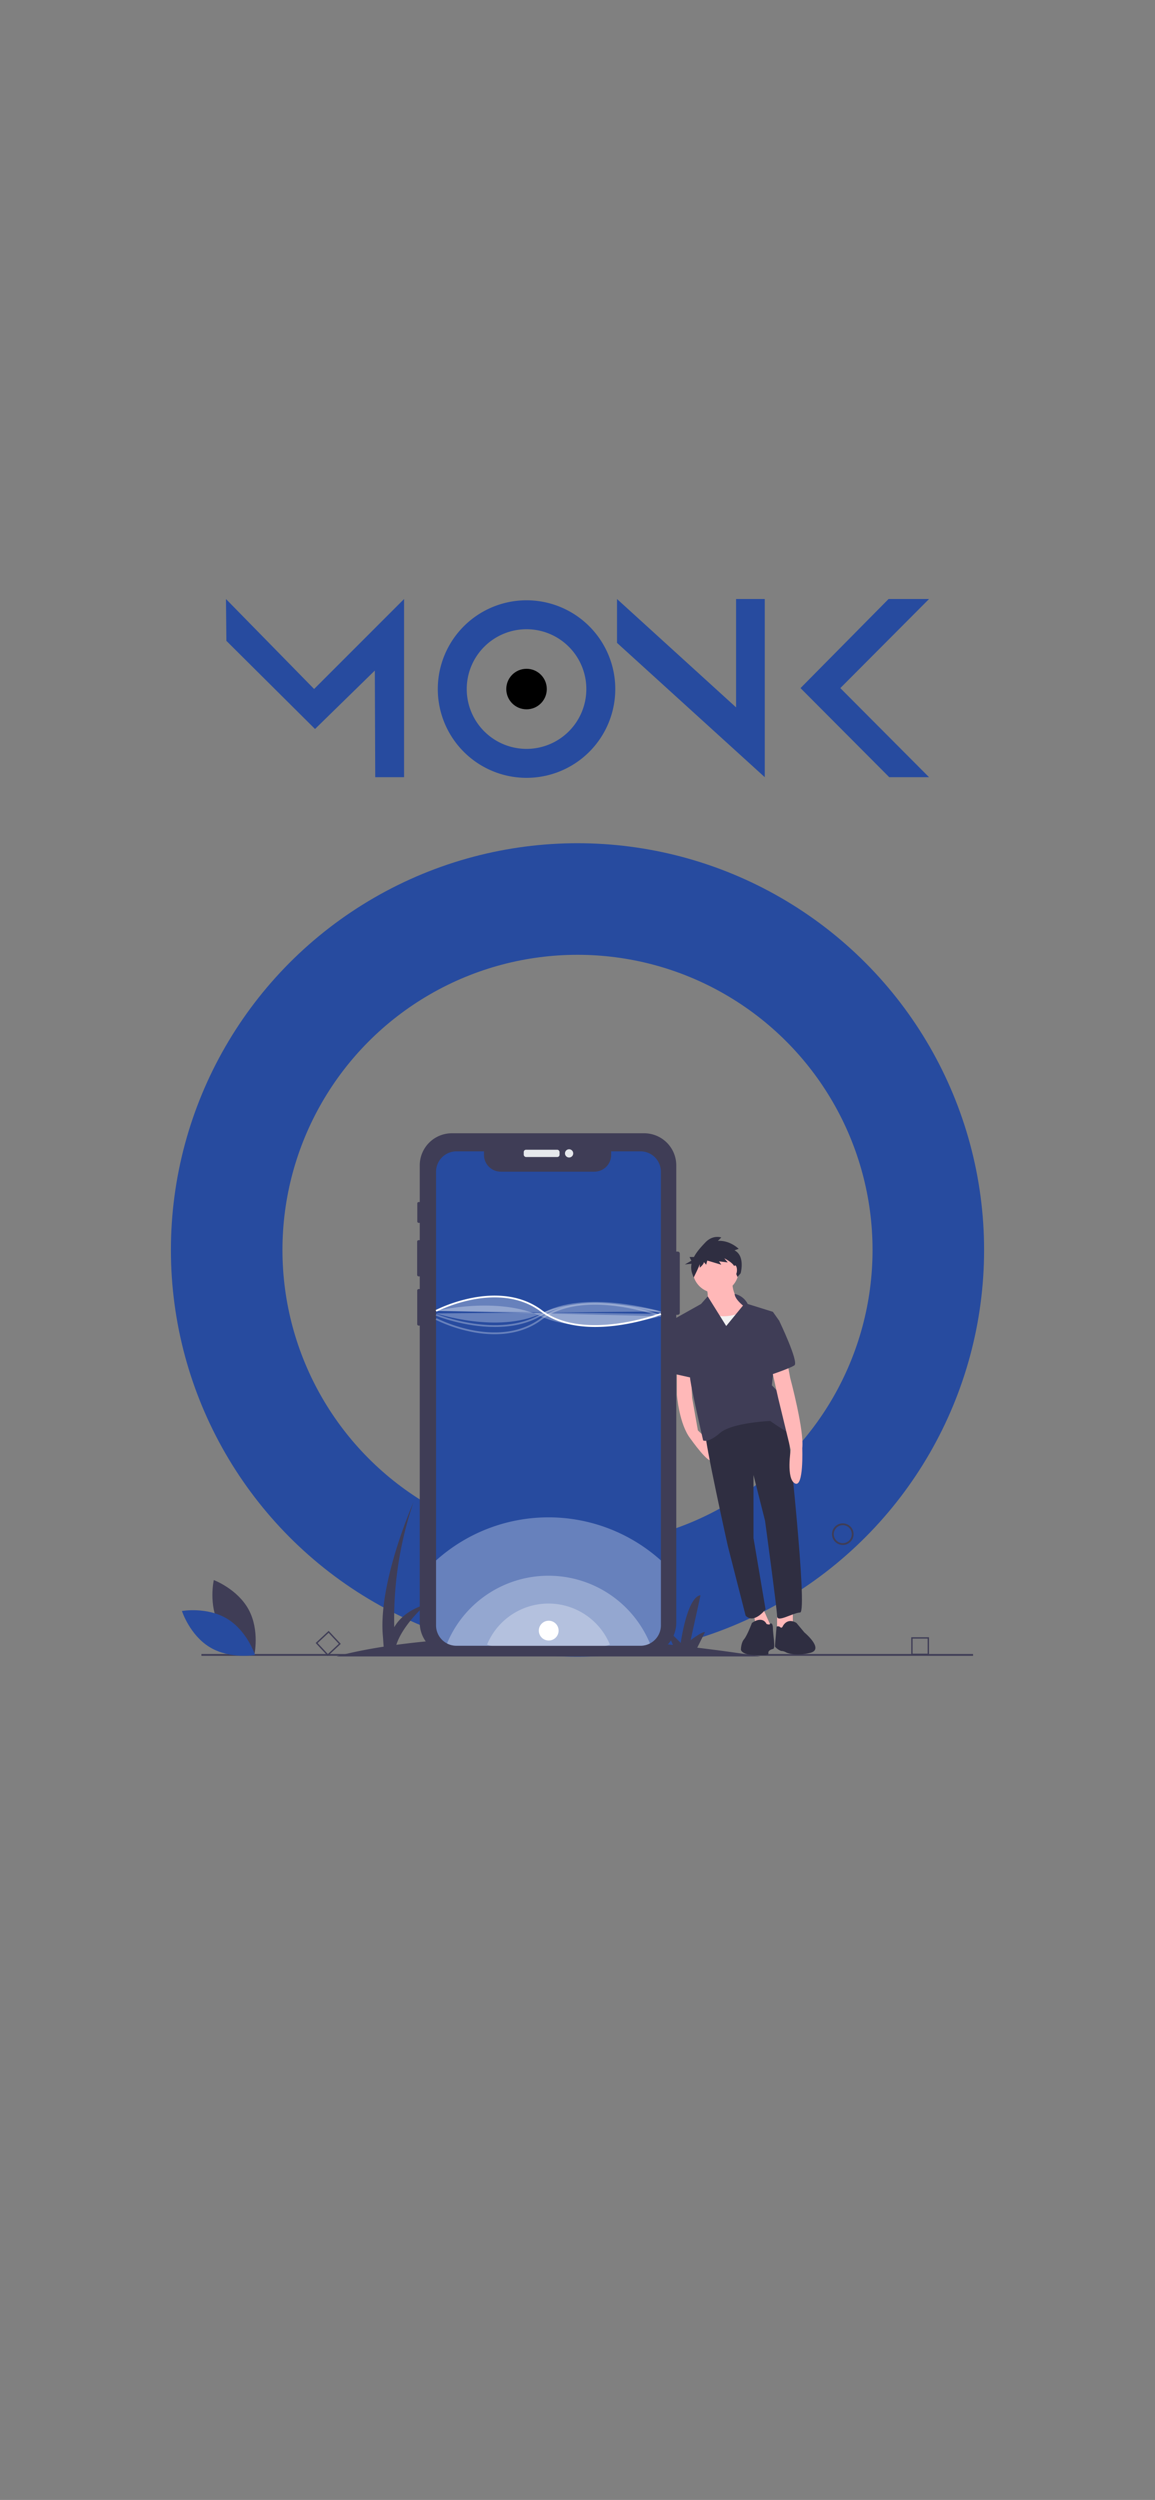 <svg width="1284" height="2778" xmlns="http://www.w3.org/2000/svg">

 <rect width="100%" height="100%" fill="#808080" stroke="none"/>

 <g>
  <title>Layer 1</title>
  <circle id="svg_1" r="390" cy="1389" cx="642" fill="transparent" stroke-width="124" stroke="#274B9F"/>
  <circle id="svg_2" r="102" cy="1389" cx="642"/>
  <g>
   <title>Mobile_application</title>
   <path fill="#3f3d56" d="m845.25,1840.667q-36.476,-5.71 -70.143,-9.714l8.643,-17.286c-3,-1 -16,9 -16,9l11,-50c-15,2 -22,53 -22,53l-17,-17l8.368,19.247c-68.681,-7.217 -127.947,-9.469 -177.766,-8.952l7.397,-14.795c-3,-1 -16,9 -16,9l11,-50c-15,2 -22,53 -22,53l-17,-17l8.863,20.386a997.852,997.852 0 0 0 -102.023,8.216c7.382,-22.996 33.159,-45.102 33.159,-45.102c-19.821,6.166 -30.132,16.212 -35.469,25.525a401.561,401.561 0 0 1 21.469,-139.025s-40,90 -34,150l0.761,10.658c-34.799,5.429 -52.261,10.842 -52.261,10.842l471,0z"/>
   <path fill="#3f3d56" d="m936.922,1716.802a12,12 0 1 1 12,-12a12.014,12.014 0 0 1 -12,12zm0,-22a10,10 0 1 0 10,10a10.011,10.011 0 0 0 -10,-10z"/>
   <path fill="#3f3d56" d="m1032.75,1839.092l-19.741,0l0,-19.741l19.741,0l0,19.741zm-18.223,-1.519l16.704,0l0,-16.704l-16.704,0l0,16.704z"/>
   <path fill="#3f3d56" d="m364.394,1840.172l-13.465,-14.436l14.436,-13.465l13.465,14.436l-14.436,13.465zm-11.319,-14.362l11.394,12.215l12.215,-11.394l-11.394,-12.215l-12.215,11.394z"/>
   <rect fill="#3f3d56" height="2" width="857.828" y="1837.978" x="223.922"/>
   <path fill="#3f3d56" d="m755.725,1393.076l0,65.68a2.296,2.296 0 0 1 -2.29,2.29l-1.63,0l0,342.15a35.702,35.702 0 0 1 -35.7,35.7l-213.79,0a35.693,35.693 0 0 1 -35.69,-35.7l0,-330.15l-1.18,0a1.618,1.618 0 0 1 -1.62,-1.61l0,-37.38a1.62,1.62 0 0 1 1.62,-1.62l1.18,0l0,-14.08l-1.19,0a1.696,1.696 0 0 1 -1.69,-1.7l0,-36.87a1.694,1.694 0 0 1 1.69,-1.69l1.19,0l0,-19.22l-1.21,0a1.498,1.498 0 0 1 -1.5,-1.5l0,-20.12a1.507,1.507 0 0 1 1.5,-1.51l1.21,0l0,-40.74a35.691,35.691 0 0 1 35.69,-35.69l213.79,0a35.7,35.7 0 0 1 35.7,35.69l0,95.78l1.63,0a2.296,2.296 0 0 1 2.29,2.29z"/>
   <rect fill="#e6e8ec" rx="2.542" height="8.086" width="39.823" y="1277.623" x="582.229"/>
   <circle fill="#e6e8ec" r="4.587" cy="1281.666" cx="632.66"/>
   <path fill="#274b9f" d="m734.71,1302.067l0,504.09a22.58,22.58 0 0 1 -7.96,17.23a22.642,22.642 0 0 1 -14.69,5.41l-204.65,0a22.587,22.587 0 0 1 -10.46,-2.55a21.155,21.155 0 0 1 -2.2,-1.3a22.668,22.668 0 0 1 -9.99,-18.79l0,-504.09a22.649,22.649 0 0 1 22.65,-22.65l30.63,0l0,3.93a18.65,18.65 0 0 0 18.65,18.65l104.08,0a18.65,18.65 0 0 0 18.65,-18.65l0,-3.93l32.64,0a22.643,22.643 0 0 1 22.65,22.65z"/>
   <path opacity="0.3" fill="#fff" d="m734.71,1733.997l0,72.16a22.58,22.58 0 0 1 -7.96,17.23a22.642,22.642 0 0 1 -14.69,5.41l-204.65,0a22.587,22.587 0 0 1 -10.46,-2.55a21.155,21.155 0 0 1 -2.2,-1.3a22.668,22.668 0 0 1 -9.99,-18.79l0,-72.13a186.971,186.971 0 0 1 249.95,-0.03z"/>
   <path opacity="0.3" fill="#fff" d="m722.54,1826.227a22.41,22.41 0 0 1 -10.48,2.57l-204.65,0a22.587,22.587 0 0 1 -10.46,-2.55a122.161,122.161 0 0 1 225.59,-0.02z"/>
   <path opacity="0.3" fill="#fff" d="m678,1827.436a13.561,13.561 0 0 1 -6.342,1.555l-123.839,0a13.668,13.668 0 0 1 -6.33,-1.543a73.923,73.923 0 0 1 136.51,-0.012z"/>
   <path fill="#fff" d="m661.796,1474.567c-20.529,0 -43.058,-3.909 -60.646,-17.1c-24.487,-18.365 -54.657,-17.385 -75.653,-13.328a164.863,164.863 0 0 0 -40.274,13.415l-0.925,-1.773a166.957,166.957 0 0 1 40.768,-13.595c21.409,-4.144 52.197,-5.134 77.285,13.682c47,35.25 131.158,3.59 132.001,3.268l0.717,1.867a242.355,242.355 0 0 1 -48.706,11.857a186.202,186.202 0 0 1 -24.566,1.708z"/>
   <path opacity="0.3" fill="#fff" d="m484.75,1456.667s69,-16.712 117,6.17s133,-0.17 133,-0.17"/>
   <path opacity="0.3" fill="#fff" d="m549.891,1482.628a131.456,131.456 0 0 1 -24.826,-2.479a166.957,166.957 0 0 1 -40.768,-13.595l0.925,-1.773a164.862,164.862 0 0 0 40.274,13.415c20.996,4.057 51.166,5.037 75.653,-13.328c25.066,-18.8 60.177,-18.747 85.212,-15.392a242.355,242.355 0 0 1 48.706,11.857l-0.717,1.867c-0.845,-0.324 -85.001,-31.983 -132.001,3.268c-16.452,12.339 -35.357,16.161 -52.459,16.161z"/>
   <path opacity="0.3" fill="#fff" d="m550.231,1474.575c-34.634,0 -65.391,-12.425 -65.852,-12.615l0.762,-1.85c0.685,0.282 69.088,27.899 116.1,0.064c47.825,-28.32 132.906,-3.041 133.759,-2.782l-0.58,1.914c-0.845,-0.256 -85.093,-25.281 -132.161,2.589c-16.063,9.511 -34.541,12.68 -52.028,12.68z"/>
   <path opacity="0.3" fill="#fff" d="m484.76,1459.497s68.99,22.882 116.99,0s132.96,-2.162 132.96,-2.162"/>
   <path fill="#ffb8b8" d="m752.519,1520.716l0,29.153s2.332,32.651 15.159,48.977c0,0 20.99,29.736 23.905,23.322l-3.59,-21.115l-12.152,-11.536l-6.414,-36.149l-1.749,-32.651l-15.159,0z"/>
   <polygon fill="#ffb8b8" points="881.374,1784.29 881.374,1805.865 863.883,1812.28 863.883,1787.205 881.374,1784.29 "/>
   <polygon fill="#ffb8b8" points="845.808,1781.958 857.469,1808.198 841.144,1815.195 837.645,1789.539 845.808,1781.958 "/>
   <path fill="#2f2e41" d="m874.961,1580.771s23.322,210.483 14.576,211.066s-25.654,11.661 -25.654,4.081s-13.41,-106.116 -13.41,-106.116l-12.827,-50.726l0,69.967l13.41,79.296s-12.827,16.909 -22.156,6.997l-19.824,-77.546s-26.238,-117.777 -25.071,-127.106c0,0 60.055,-51.309 90.957,-9.912z"/>
   <path fill="#2f2e41" d="m870.296,1806.996s4.664,-9.912 15.159,-3.498l8.746,10.495s22.548,18.674 6.548,22.674c-16.491,4.123 -26.372,-0.263 -26.372,-0.263s-2.915,-1.749 -5.247,-1.749s-7.58,-4.081 -7.58,-5.248s1.749,-21.827 1.749,-21.827a3.677,3.677 0 0 1 4.081,0.583c1.749,1.749 2.915,-1.166 2.915,-1.166z"/>
   <path fill="#2f2e41" d="m835.896,1803.498s11.078,-8.746 16.326,1.166c0,0 3.304,1.166 3.693,0s3.304,-1.749 3.304,4.664s3.166,22.41 0.251,22.993s-5.831,2.332 -5.247,4.664s-3.166,2.661 -16.576,2.078s-13.993,-5.831 -13.993,-5.831s0,-7.58 3.498,-11.661s8.746,-18.075 8.746,-18.075z"/>
   <path fill="#ffb8b8" d="m814.323,1421.597s-2.915,21.573 15.742,29.153s-41.397,32.651 -47.228,18.075s1.166,-19.241 1.166,-19.241s5.831,-5.831 0.583,-21.573l29.736,-6.414z"/>
   <circle fill="#ffb8b8" r="25.654" cy="1411.102" cx="795.665"/>
   <path fill="#f2f2f2" d="m825.401,1457.746s-17.492,9.329 -34.4,2.332s-16.326,23.322 -16.326,23.322l8.746,22.739l60.638,-5.831l-4.081,-34.983l-14.576,-7.58z"/>
   <path fill="#3f3d56" d="m816.711,1437.796a21.166,21.166 0 0 1 14.521,11.205l27.987,8.746l6.997,9.912l-8.163,71.716s15.159,14.576 15.159,22.739s18.658,36.149 9.329,32.651s-26.238,-15.743 -26.238,-15.743s-42.563,1.749 -55.973,13.41s-18.658,8.163 -18.658,8.163s-13.993,-60.638 -14.576,-69.967s-16.909,-65.302 -16.909,-65.302l29.153,-16.326l7.425,-8.425l20.561,32.913l18.658,-22.739s-9.218,-7.25 -9.273,-12.954z"/>
   <path fill="#ffb8b8" d="m874.961,1512.553l3.498,18.658s15.743,58.306 13.41,78.129c0,0 1.749,44.312 -8.163,39.065s-4.664,-37.316 -4.664,-37.316l-13.993,-57.723l-7.58,-33.817l17.492,-6.997z"/>
   <path fill="#3f3d56" d="m860.384,1464.16l5.831,3.498s22.156,46.061 16.909,49.56s-27.987,11.078 -27.987,11.078l5.247,-64.136z"/>
   <polygon fill="#3f3d56" points="764.18,1465.33 750.478,1465.038 747.272,1470.577 751.353,1527.14 772.343,1531.804 764.18,1465.33 "/>
   <path fill="#2f2e41" d="m816.556,1389.405l4.624,-1.681s-9.668,-9.669 -23.12,-8.828l3.783,-3.783s-9.248,-3.363 -17.656,5.465c-4.42,4.641 -9.533,10.095 -12.721,16.24l-4.952,0l2.067,4.134l-7.234,4.134l7.425,-0.743a20.859,20.859 0 0 0 0.702,10.706l1.681,4.624s6.726,-13.452 6.726,-15.133l0,4.204s4.624,-3.783 4.624,-6.306l2.522,2.943l1.261,-4.624l15.554,4.624l-2.522,-3.783l9.669,1.261l-3.783,-4.624s10.93,5.465 11.35,10.089s3.306,10.652 3.306,10.652l3.498,-4.081s5.386,-19.181 -6.804,-25.487z"/>
   <ellipse fill="#ffb8b8" ry="5.247" rx="2.041" cy="1411.393" cx="817.238"/>
   <path fill="#3f3d56" d="m243.884,1806.332c12.428,23.049 38.806,32.944 38.806,32.944s6.227,-27.475 -6.201,-50.524s-38.806,-32.944 -38.806,-32.944s-6.227,27.475 6.201,50.524z"/>
   <path fill="#274b9f" d="m252.427,1798.749c22.438,13.5 31.08,40.314 31.08,40.314s-27.738,4.927 -50.177,-8.573s-31.08,-40.314 -31.08,-40.314s27.738,-4.927 50.177,8.573z"/>
   <path opacity="0.3" fill="#fff" d="m484.76,1456.667s68.99,-36 116.99,0s132.96,3.402 132.96,3.402"/>
   <circle fill="#fff" r="11" cy="1811.991" cx="610"/>
  </g>
  <g>

   <path fill="#274b9f" transform="translate(-0.21 0.72)" d="m585.555,666.335a98.65,98.65 0 1 0 98.65,98.64a98.64,98.64 0 0 0 -98.65,-98.64zm0,165.12a66.48,66.48 0 1 1 66.48,-66.48a66.48,66.48 0 0 1 -66.48,66.48z" class="cls-1"/>
   <circle r="22.52" cy="765.695" cx="585.345"/>
   <polygon fill="#274b9f" points="251.205,665.642 349.185,765.638 449.205,665.642 449.205,863.633 417.145,863.633 416.685,745.139 350.205,810.086 251.685,712.14 251.205,665.642 " class="cls-1"/>
   <polygon fill="#274b9f" points="685.925,665.642 818.295,786.077 818.295,665.642 850.175,665.642 850.175,863.633 685.925,714.37 685.925,665.642 " class="cls-1"/>
   <polygon fill="#274b9f" points="1032.795,665.642 987.795,665.642 889.925,764.638 988.545,863.633 1032.795,863.633 934.175,764.638 1032.795,665.642 " class="cls-1"/>
  </g>
 </g>
</svg>
